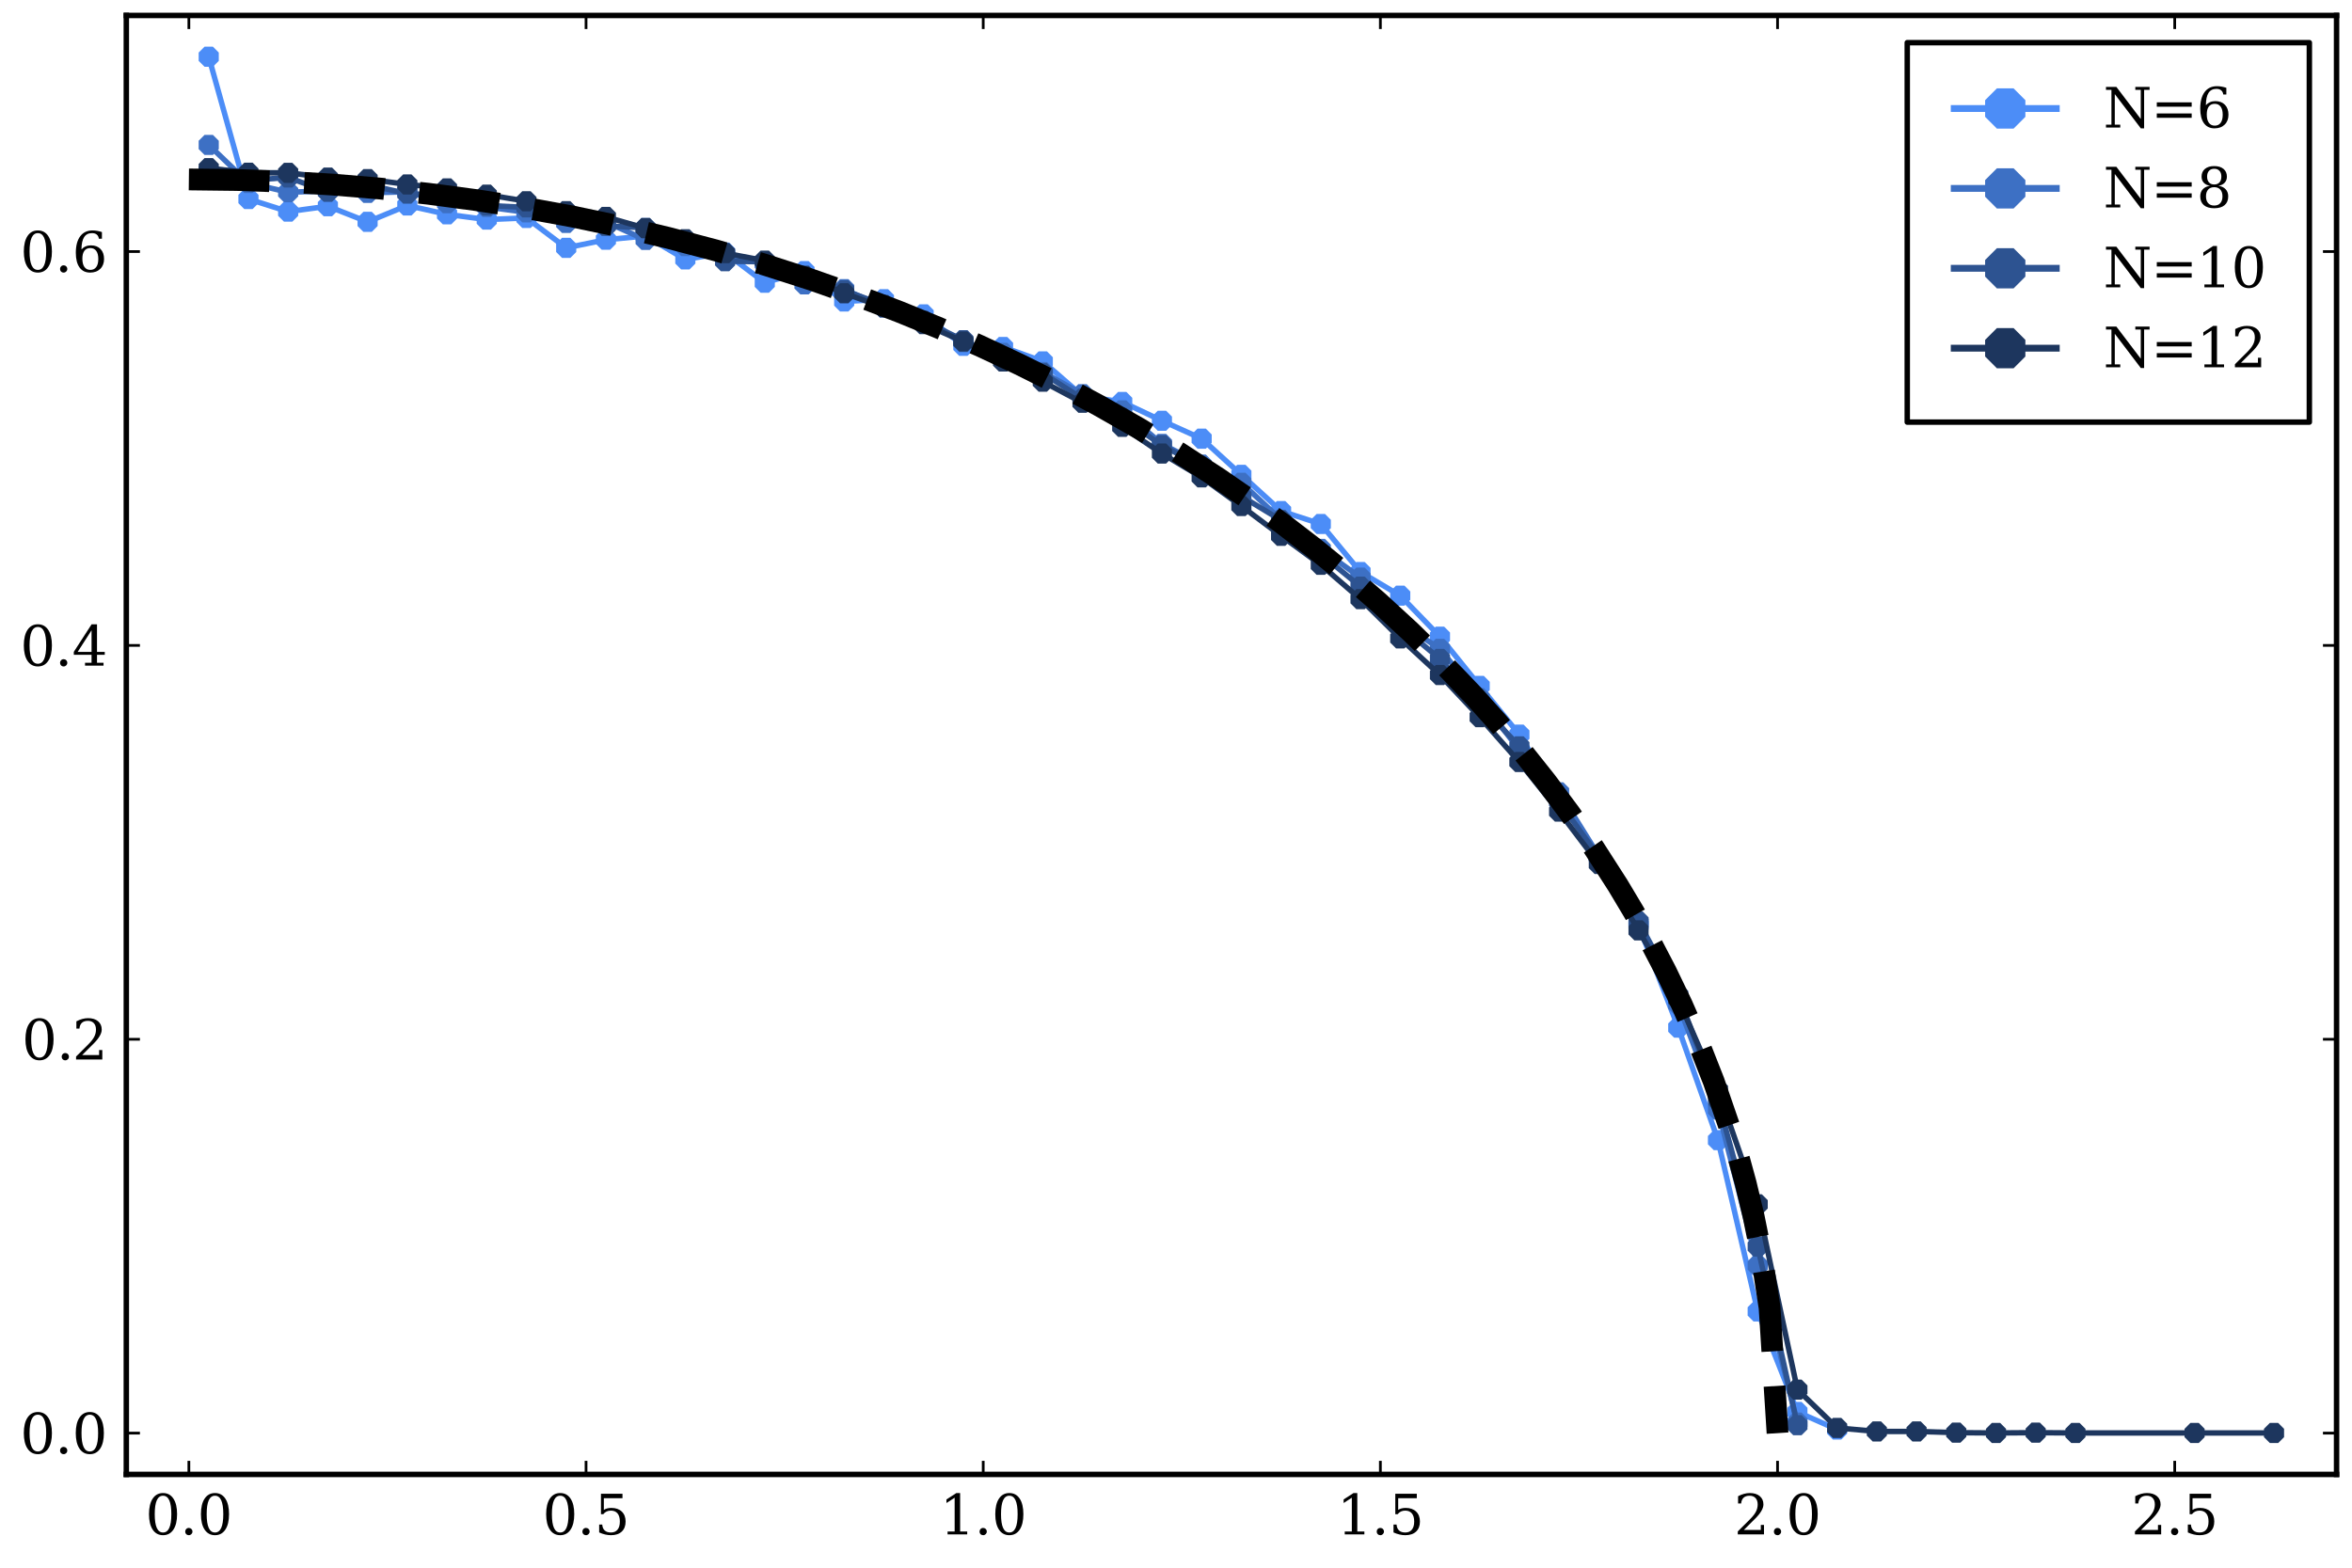 <?xml version="1.0" encoding="utf-8" standalone="no"?>
<!DOCTYPE svg PUBLIC "-//W3C//DTD SVG 1.1//EN"
  "http://www.w3.org/Graphics/SVG/1.1/DTD/svg11.dtd">
<svg xmlns:xlink="http://www.w3.org/1999/xlink" width="432pt" height="288pt" viewBox="0 0 432 288" xmlns="http://www.w3.org/2000/svg" version="1.1">
 <defs>
  <style type="text/css">*{stroke-linejoin: round; stroke-linecap: butt}</style>
 </defs>
 <g id="figure_1">
  <g id="patch_1">
   <path d="M 0 288 
L 432 288 
L 432 0 
L 0 0 
z
" style="fill: #ffffff"/>
  </g>
  <g id="axes_1">
   <g id="patch_2">
    <path d="M 23.201 270.865 
L 429.165 270.865 
L 429.165 2.835 
L 23.201 2.835 
z
" style="fill: #ffffff"/>
   </g>
   <g id="line2d_1">
    <path d="M 38.338 10.42 
L 45.633 36.559 
L 52.928 38.878 
L 60.223 37.884 
L 67.518 40.755 
L 74.813 37.746 
L 82.108 39.375 
L 89.403 40.341 
L 96.698 40.037 
L 103.993 45.53 
L 111.288 44.039 
L 118.583 43.349 
L 125.878 47.655 
L 133.173 46.413 
L 140.468 51.933 
L 147.762 49.808 
L 155.057 55.384 
L 162.352 54.97 
L 169.647 57.757 
L 176.942 63.526 
L 184.237 63.747 
L 191.532 66.397 
L 198.827 72.745 
L 206.122 73.849 
L 213.417 77.299 
L 220.712 80.584 
L 228.007 87.236 
L 235.302 93.888 
L 242.597 96.262 
L 249.892 105.094 
L 257.187 109.428 
L 264.482 116.963 
L 271.777 126.016 
L 279.072 134.959 
L 286.367 146.773 
L 293.662 157.372 
L 300.957 169.986 
L 308.251 188.783 
L 315.546 209.456 
L 322.841 240.922 
L 330.136 259.388 
L 337.431 262.617 
" clip-path="url(#p9683ec42ca)" style="fill: none; stroke: #4c8df7"/>
   </g>
   <g id="PathCollection_1">
    <defs>
     <path id="mdb334698e9" d="M -0.765 -1.848 
L -1.848 -0.765 
L -1.848 0.765 
L -0.765 1.848 
L 0.765 1.848 
L 1.848 0.765 
L 1.848 -0.765 
L 0.765 -1.848 
z
"/>
    </defs>
    <g clip-path="url(#p9683ec42ca)">
     <use xlink:href="#mdb334698e9" x="38.338" y="10.42" style="fill: #4c8df7"/>
     <use xlink:href="#mdb334698e9" x="45.633" y="36.559" style="fill: #4c8df7"/>
     <use xlink:href="#mdb334698e9" x="52.928" y="38.878" style="fill: #4c8df7"/>
     <use xlink:href="#mdb334698e9" x="60.223" y="37.884" style="fill: #4c8df7"/>
     <use xlink:href="#mdb334698e9" x="67.518" y="40.755" style="fill: #4c8df7"/>
     <use xlink:href="#mdb334698e9" x="74.813" y="37.746" style="fill: #4c8df7"/>
     <use xlink:href="#mdb334698e9" x="82.108" y="39.375" style="fill: #4c8df7"/>
     <use xlink:href="#mdb334698e9" x="89.403" y="40.341" style="fill: #4c8df7"/>
     <use xlink:href="#mdb334698e9" x="96.698" y="40.037" style="fill: #4c8df7"/>
     <use xlink:href="#mdb334698e9" x="103.993" y="45.53" style="fill: #4c8df7"/>
     <use xlink:href="#mdb334698e9" x="111.288" y="44.039" style="fill: #4c8df7"/>
     <use xlink:href="#mdb334698e9" x="118.583" y="43.349" style="fill: #4c8df7"/>
     <use xlink:href="#mdb334698e9" x="125.878" y="47.655" style="fill: #4c8df7"/>
     <use xlink:href="#mdb334698e9" x="133.173" y="46.413" style="fill: #4c8df7"/>
     <use xlink:href="#mdb334698e9" x="140.468" y="51.933" style="fill: #4c8df7"/>
     <use xlink:href="#mdb334698e9" x="147.762" y="49.808" style="fill: #4c8df7"/>
     <use xlink:href="#mdb334698e9" x="155.057" y="55.384" style="fill: #4c8df7"/>
     <use xlink:href="#mdb334698e9" x="162.352" y="54.97" style="fill: #4c8df7"/>
     <use xlink:href="#mdb334698e9" x="169.647" y="57.757" style="fill: #4c8df7"/>
     <use xlink:href="#mdb334698e9" x="176.942" y="63.526" style="fill: #4c8df7"/>
     <use xlink:href="#mdb334698e9" x="184.237" y="63.747" style="fill: #4c8df7"/>
     <use xlink:href="#mdb334698e9" x="191.532" y="66.397" style="fill: #4c8df7"/>
     <use xlink:href="#mdb334698e9" x="198.827" y="72.745" style="fill: #4c8df7"/>
     <use xlink:href="#mdb334698e9" x="206.122" y="73.849" style="fill: #4c8df7"/>
     <use xlink:href="#mdb334698e9" x="213.417" y="77.299" style="fill: #4c8df7"/>
     <use xlink:href="#mdb334698e9" x="220.712" y="80.584" style="fill: #4c8df7"/>
     <use xlink:href="#mdb334698e9" x="228.007" y="87.236" style="fill: #4c8df7"/>
     <use xlink:href="#mdb334698e9" x="235.302" y="93.888" style="fill: #4c8df7"/>
     <use xlink:href="#mdb334698e9" x="242.597" y="96.262" style="fill: #4c8df7"/>
     <use xlink:href="#mdb334698e9" x="249.892" y="105.094" style="fill: #4c8df7"/>
     <use xlink:href="#mdb334698e9" x="257.187" y="109.428" style="fill: #4c8df7"/>
     <use xlink:href="#mdb334698e9" x="264.482" y="116.963" style="fill: #4c8df7"/>
     <use xlink:href="#mdb334698e9" x="271.777" y="126.016" style="fill: #4c8df7"/>
     <use xlink:href="#mdb334698e9" x="279.072" y="134.959" style="fill: #4c8df7"/>
     <use xlink:href="#mdb334698e9" x="286.367" y="146.773" style="fill: #4c8df7"/>
     <use xlink:href="#mdb334698e9" x="293.662" y="157.372" style="fill: #4c8df7"/>
     <use xlink:href="#mdb334698e9" x="300.957" y="169.986" style="fill: #4c8df7"/>
     <use xlink:href="#mdb334698e9" x="308.251" y="188.783" style="fill: #4c8df7"/>
     <use xlink:href="#mdb334698e9" x="315.546" y="209.456" style="fill: #4c8df7"/>
     <use xlink:href="#mdb334698e9" x="322.841" y="240.922" style="fill: #4c8df7"/>
     <use xlink:href="#mdb334698e9" x="330.136" y="259.388" style="fill: #4c8df7"/>
     <use xlink:href="#mdb334698e9" x="337.431" y="262.617" style="fill: #4c8df7"/>
    </g>
   </g>
   <g id="matplotlib.axis_1">
    <g id="xtick_1">
     <g id="line2d_2">
      <defs>
       <path id="m136c68098b" d="M 0 0 
L 0 -2.5 
" style="stroke: #000000; stroke-width: 0.5"/>
      </defs>
      <g>
       <use xlink:href="#m136c68098b" x="34.691" y="270.865" style="stroke: #000000; stroke-width: 0.5"/>
      </g>
     </g>
     <g id="line2d_3">
      <defs>
       <path id="m425d1abe44" d="M 0 0 
L 0 2.5 
" style="stroke: #000000; stroke-width: 0.5"/>
      </defs>
      <g>
       <use xlink:href="#m425d1abe44" x="34.691" y="2.835" style="stroke: #000000; stroke-width: 0.5"/>
      </g>
     </g>
     <g id="text_1">
      <!-- $0.0$ -->
      <g transform="translate(26.691 281.964) scale(0.1 -0.1)">
       <defs>
        <path id="DejaVuSerif-30" d="M 2034 219 
Q 2513 219 2750 744 
Q 2988 1269 2988 2328 
Q 2988 3391 2750 3916 
Q 2513 4441 2034 4441 
Q 1556 4441 1318 3916 
Q 1081 3391 1081 2328 
Q 1081 1269 1318 744 
Q 1556 219 2034 219 
z
M 2034 -91 
Q 1275 -91 848 546 
Q 422 1184 422 2328 
Q 422 3475 848 4112 
Q 1275 4750 2034 4750 
Q 2797 4750 3222 4112 
Q 3647 3475 3647 2328 
Q 3647 1184 3222 546 
Q 2797 -91 2034 -91 
z
" transform="scale(0.016)"/>
        <path id="DejaVuSerif-2e" d="M 603 325 
Q 603 500 722 622 
Q 841 744 1019 744 
Q 1191 744 1312 622 
Q 1434 500 1434 325 
Q 1434 153 1312 31 
Q 1191 -91 1019 -91 
Q 841 -91 722 29 
Q 603 150 603 325 
z
" transform="scale(0.016)"/>
       </defs>
       <use xlink:href="#DejaVuSerif-30" transform="translate(0 0.781)"/>
       <use xlink:href="#DejaVuSerif-2e" transform="translate(63.623 0.781)"/>
       <use xlink:href="#DejaVuSerif-30" transform="translate(95.41 0.781)"/>
      </g>
     </g>
    </g>
    <g id="xtick_2">
     <g id="line2d_4">
      <g>
       <use xlink:href="#m136c68098b" x="107.64" y="270.865" style="stroke: #000000; stroke-width: 0.5"/>
      </g>
     </g>
     <g id="line2d_5">
      <g>
       <use xlink:href="#m425d1abe44" x="107.64" y="2.835" style="stroke: #000000; stroke-width: 0.5"/>
      </g>
     </g>
     <g id="text_2">
      <!-- $0.5$ -->
      <g transform="translate(99.64 281.964) scale(0.1 -0.1)">
       <defs>
        <path id="DejaVuSerif-35" d="M 3219 4666 
L 3219 4153 
L 1081 4153 
L 1081 2816 
Q 1244 2928 1461 2984 
Q 1678 3041 1947 3041 
Q 2703 3041 3140 2622 
Q 3578 2203 3578 1478 
Q 3578 738 3136 323 
Q 2694 -91 1894 -91 
Q 1572 -91 1234 -12 
Q 897 66 544 225 
L 544 1131 
L 897 1131 
Q 925 688 1179 453 
Q 1434 219 1894 219 
Q 2388 219 2653 544 
Q 2919 869 2919 1478 
Q 2919 2084 2655 2407 
Q 2391 2731 1894 2731 
Q 1613 2731 1398 2631 
Q 1184 2531 1019 2322 
L 750 2322 
L 750 4666 
L 3219 4666 
z
" transform="scale(0.016)"/>
       </defs>
       <use xlink:href="#DejaVuSerif-30" transform="translate(0 0.781)"/>
       <use xlink:href="#DejaVuSerif-2e" transform="translate(63.623 0.781)"/>
       <use xlink:href="#DejaVuSerif-35" transform="translate(95.41 0.781)"/>
      </g>
     </g>
    </g>
    <g id="xtick_3">
     <g id="line2d_6">
      <g>
       <use xlink:href="#m136c68098b" x="180.59" y="270.865" style="stroke: #000000; stroke-width: 0.5"/>
      </g>
     </g>
     <g id="line2d_7">
      <g>
       <use xlink:href="#m425d1abe44" x="180.59" y="2.835" style="stroke: #000000; stroke-width: 0.5"/>
      </g>
     </g>
     <g id="text_3">
      <!-- $1.0$ -->
      <g transform="translate(172.59 281.964) scale(0.1 -0.1)">
       <defs>
        <path id="DejaVuSerif-31" d="M 909 0 
L 909 331 
L 1722 331 
L 1722 4213 
L 781 3603 
L 781 4013 
L 1919 4750 
L 2350 4750 
L 2350 331 
L 3163 331 
L 3163 0 
L 909 0 
z
" transform="scale(0.016)"/>
       </defs>
       <use xlink:href="#DejaVuSerif-31" transform="translate(0 0.781)"/>
       <use xlink:href="#DejaVuSerif-2e" transform="translate(63.623 0.781)"/>
       <use xlink:href="#DejaVuSerif-30" transform="translate(95.41 0.781)"/>
      </g>
     </g>
    </g>
    <g id="xtick_4">
     <g id="line2d_8">
      <g>
       <use xlink:href="#m136c68098b" x="253.539" y="270.865" style="stroke: #000000; stroke-width: 0.5"/>
      </g>
     </g>
     <g id="line2d_9">
      <g>
       <use xlink:href="#m425d1abe44" x="253.539" y="2.835" style="stroke: #000000; stroke-width: 0.5"/>
      </g>
     </g>
     <g id="text_4">
      <!-- $1.5$ -->
      <g transform="translate(245.539 281.964) scale(0.1 -0.1)">
       <use xlink:href="#DejaVuSerif-31" transform="translate(0 0.781)"/>
       <use xlink:href="#DejaVuSerif-2e" transform="translate(63.623 0.781)"/>
       <use xlink:href="#DejaVuSerif-35" transform="translate(95.41 0.781)"/>
      </g>
     </g>
    </g>
    <g id="xtick_5">
     <g id="line2d_10">
      <g>
       <use xlink:href="#m136c68098b" x="326.489" y="270.865" style="stroke: #000000; stroke-width: 0.5"/>
      </g>
     </g>
     <g id="line2d_11">
      <g>
       <use xlink:href="#m425d1abe44" x="326.489" y="2.835" style="stroke: #000000; stroke-width: 0.5"/>
      </g>
     </g>
     <g id="text_5">
      <!-- $2.0$ -->
      <g transform="translate(318.489 281.964) scale(0.1 -0.1)">
       <defs>
        <path id="DejaVuSerif-32" d="M 819 3553 
L 469 3553 
L 469 4384 
Q 803 4563 1142 4656 
Q 1481 4750 1806 4750 
Q 2534 4750 2956 4397 
Q 3378 4044 3378 3438 
Q 3378 2753 2422 1800 
Q 2347 1728 2309 1691 
L 1131 513 
L 3078 513 
L 3078 1088 
L 3444 1088 
L 3444 0 
L 434 0 
L 434 341 
L 1850 1753 
Q 2319 2222 2519 2614 
Q 2719 3006 2719 3438 
Q 2719 3909 2473 4175 
Q 2228 4441 1797 4441 
Q 1350 4441 1106 4219 
Q 863 3997 819 3553 
z
" transform="scale(0.016)"/>
       </defs>
       <use xlink:href="#DejaVuSerif-32" transform="translate(0 0.781)"/>
       <use xlink:href="#DejaVuSerif-2e" transform="translate(63.623 0.781)"/>
       <use xlink:href="#DejaVuSerif-30" transform="translate(95.41 0.781)"/>
      </g>
     </g>
    </g>
    <g id="xtick_6">
     <g id="line2d_12">
      <g>
       <use xlink:href="#m136c68098b" x="399.438" y="270.865" style="stroke: #000000; stroke-width: 0.5"/>
      </g>
     </g>
     <g id="line2d_13">
      <g>
       <use xlink:href="#m425d1abe44" x="399.438" y="2.835" style="stroke: #000000; stroke-width: 0.5"/>
      </g>
     </g>
     <g id="text_6">
      <!-- $2.5$ -->
      <g transform="translate(391.438 281.964) scale(0.1 -0.1)">
       <use xlink:href="#DejaVuSerif-32" transform="translate(0 0.781)"/>
       <use xlink:href="#DejaVuSerif-2e" transform="translate(63.623 0.781)"/>
       <use xlink:href="#DejaVuSerif-35" transform="translate(95.41 0.781)"/>
      </g>
     </g>
    </g>
   </g>
   <g id="matplotlib.axis_2">
    <g id="ytick_1">
     <g id="line2d_14">
      <defs>
       <path id="m50a50948aa" d="M 0 0 
L 2.5 0 
" style="stroke: #000000; stroke-width: 0.5"/>
      </defs>
      <g>
       <use xlink:href="#m50a50948aa" x="23.201" y="263.28" style="stroke: #000000; stroke-width: 0.5"/>
      </g>
     </g>
     <g id="line2d_15">
      <defs>
       <path id="m0a1cbfd0d2" d="M 0 0 
L -2.5 0 
" style="stroke: #000000; stroke-width: 0.5"/>
      </defs>
      <g>
       <use xlink:href="#m0a1cbfd0d2" x="429.165" y="263.28" style="stroke: #000000; stroke-width: 0.5"/>
      </g>
     </g>
     <g id="text_7">
      <!-- $0.0$ -->
      <g transform="translate(3.701 267.079) scale(0.1 -0.1)">
       <use xlink:href="#DejaVuSerif-30" transform="translate(0 0.781)"/>
       <use xlink:href="#DejaVuSerif-2e" transform="translate(63.623 0.781)"/>
       <use xlink:href="#DejaVuSerif-30" transform="translate(95.41 0.781)"/>
      </g>
     </g>
    </g>
    <g id="ytick_2">
     <g id="line2d_16">
      <g>
       <use xlink:href="#m50a50948aa" x="23.201" y="190.923" style="stroke: #000000; stroke-width: 0.5"/>
      </g>
     </g>
     <g id="line2d_17">
      <g>
       <use xlink:href="#m0a1cbfd0d2" x="429.165" y="190.923" style="stroke: #000000; stroke-width: 0.5"/>
      </g>
     </g>
     <g id="text_8">
      <!-- $0.2$ -->
      <g transform="translate(4.001 194.723) scale(0.1 -0.1)">
       <use xlink:href="#DejaVuSerif-30" transform="translate(0 0.781)"/>
       <use xlink:href="#DejaVuSerif-2e" transform="translate(63.623 0.781)"/>
       <use xlink:href="#DejaVuSerif-32" transform="translate(92.785 0.781)"/>
      </g>
     </g>
    </g>
    <g id="ytick_3">
     <g id="line2d_18">
      <g>
       <use xlink:href="#m50a50948aa" x="23.201" y="118.567" style="stroke: #000000; stroke-width: 0.5"/>
      </g>
     </g>
     <g id="line2d_19">
      <g>
       <use xlink:href="#m0a1cbfd0d2" x="429.165" y="118.567" style="stroke: #000000; stroke-width: 0.5"/>
      </g>
     </g>
     <g id="text_9">
      <!-- $0.4$ -->
      <g transform="translate(3.701 122.366) scale(0.1 -0.1)">
       <defs>
        <path id="DejaVuSerif-34" d="M 2234 1581 
L 2234 4063 
L 641 1581 
L 2234 1581 
z
M 3609 0 
L 1484 0 
L 1484 331 
L 2234 331 
L 2234 1247 
L 197 1247 
L 197 1588 
L 2241 4750 
L 2859 4750 
L 2859 1581 
L 3750 1581 
L 3750 1247 
L 2859 1247 
L 2859 331 
L 3609 331 
L 3609 0 
z
" transform="scale(0.016)"/>
       </defs>
       <use xlink:href="#DejaVuSerif-30" transform="translate(0 0.781)"/>
       <use xlink:href="#DejaVuSerif-2e" transform="translate(63.623 0.781)"/>
       <use xlink:href="#DejaVuSerif-34" transform="translate(95.41 0.781)"/>
      </g>
     </g>
    </g>
    <g id="ytick_4">
     <g id="line2d_20">
      <g>
       <use xlink:href="#m50a50948aa" x="23.201" y="46.211" style="stroke: #000000; stroke-width: 0.5"/>
      </g>
     </g>
     <g id="line2d_21">
      <g>
       <use xlink:href="#m0a1cbfd0d2" x="429.165" y="46.211" style="stroke: #000000; stroke-width: 0.5"/>
      </g>
     </g>
     <g id="text_10">
      <!-- $0.6$ -->
      <g transform="translate(3.701 50.01) scale(0.1 -0.1)">
       <defs>
        <path id="DejaVuSerif-36" d="M 2094 219 
Q 2534 219 2771 542 
Q 3009 866 3009 1472 
Q 3009 2078 2771 2401 
Q 2534 2725 2094 2725 
Q 1647 2725 1412 2412 
Q 1178 2100 1178 1509 
Q 1178 888 1415 553 
Q 1653 219 2094 219 
z
M 1075 2569 
Q 1288 2803 1556 2918 
Q 1825 3034 2163 3034 
Q 2859 3034 3264 2615 
Q 3669 2197 3669 1472 
Q 3669 763 3233 336 
Q 2797 -91 2069 -91 
Q 1278 -91 853 498 
Q 428 1088 428 2181 
Q 428 3406 931 4078 
Q 1434 4750 2350 4750 
Q 2597 4750 2869 4703 
Q 3141 4656 3425 4563 
L 3425 3794 
L 3072 3794 
Q 3034 4109 2831 4275 
Q 2628 4441 2284 4441 
Q 1678 4441 1381 3981 
Q 1084 3522 1075 2569 
z
" transform="scale(0.016)"/>
       </defs>
       <use xlink:href="#DejaVuSerif-30" transform="translate(0 0.781)"/>
       <use xlink:href="#DejaVuSerif-2e" transform="translate(63.623 0.781)"/>
       <use xlink:href="#DejaVuSerif-36" transform="translate(95.41 0.781)"/>
      </g>
     </g>
    </g>
   </g>
   <g id="line2d_22">
    <path d="M 38.338 26.623 
L 45.633 33.606 
L 52.928 35.317 
L 60.223 35.069 
L 67.518 35.428 
L 74.813 35.234 
L 82.108 37.332 
L 89.403 38.022 
L 96.698 39.016 
L 103.993 40.948 
L 111.288 40.782 
L 118.583 44.067 
L 125.878 45.199 
L 133.173 46.827 
L 140.468 48.428 
L 147.762 52.237 
L 155.057 53.12 
L 162.352 56.488 
L 169.647 59.027 
L 176.942 62.864 
L 184.237 64.823 
L 191.532 68.356 
L 198.827 72.414 
L 206.122 75.395 
L 213.417 81.55 
L 220.712 85.359 
L 228.007 88.699 
L 235.302 95.489 
L 242.597 100.844 
L 249.892 106.116 
L 257.187 114.368 
L 264.482 119.199 
L 271.777 128.252 
L 279.072 137.83 
L 286.367 145.558 
L 293.662 157.234 
L 300.957 169.572 
L 308.251 184.504 
L 315.546 203.826 
L 322.841 232.476 
L 330.136 261.347 
" clip-path="url(#p9683ec42ca)" style="fill: none; stroke: #3d70c4"/>
   </g>
   <g id="PathCollection_2">
    <defs>
     <path id="m669262ddac" d="M -0.765 -1.848 
L -1.848 -0.765 
L -1.848 0.765 
L -0.765 1.848 
L 0.765 1.848 
L 1.848 0.765 
L 1.848 -0.765 
L 0.765 -1.848 
z
"/>
    </defs>
    <g clip-path="url(#p9683ec42ca)">
     <use xlink:href="#m669262ddac" x="38.338" y="26.623" style="fill: #3d70c4"/>
     <use xlink:href="#m669262ddac" x="45.633" y="33.606" style="fill: #3d70c4"/>
     <use xlink:href="#m669262ddac" x="52.928" y="35.317" style="fill: #3d70c4"/>
     <use xlink:href="#m669262ddac" x="60.223" y="35.069" style="fill: #3d70c4"/>
     <use xlink:href="#m669262ddac" x="67.518" y="35.428" style="fill: #3d70c4"/>
     <use xlink:href="#m669262ddac" x="74.813" y="35.234" style="fill: #3d70c4"/>
     <use xlink:href="#m669262ddac" x="82.108" y="37.332" style="fill: #3d70c4"/>
     <use xlink:href="#m669262ddac" x="89.403" y="38.022" style="fill: #3d70c4"/>
     <use xlink:href="#m669262ddac" x="96.698" y="39.016" style="fill: #3d70c4"/>
     <use xlink:href="#m669262ddac" x="103.993" y="40.948" style="fill: #3d70c4"/>
     <use xlink:href="#m669262ddac" x="111.288" y="40.782" style="fill: #3d70c4"/>
     <use xlink:href="#m669262ddac" x="118.583" y="44.067" style="fill: #3d70c4"/>
     <use xlink:href="#m669262ddac" x="125.878" y="45.199" style="fill: #3d70c4"/>
     <use xlink:href="#m669262ddac" x="133.173" y="46.827" style="fill: #3d70c4"/>
     <use xlink:href="#m669262ddac" x="140.468" y="48.428" style="fill: #3d70c4"/>
     <use xlink:href="#m669262ddac" x="147.762" y="52.237" style="fill: #3d70c4"/>
     <use xlink:href="#m669262ddac" x="155.057" y="53.12" style="fill: #3d70c4"/>
     <use xlink:href="#m669262ddac" x="162.352" y="56.488" style="fill: #3d70c4"/>
     <use xlink:href="#m669262ddac" x="169.647" y="59.027" style="fill: #3d70c4"/>
     <use xlink:href="#m669262ddac" x="176.942" y="62.864" style="fill: #3d70c4"/>
     <use xlink:href="#m669262ddac" x="184.237" y="64.823" style="fill: #3d70c4"/>
     <use xlink:href="#m669262ddac" x="191.532" y="68.356" style="fill: #3d70c4"/>
     <use xlink:href="#m669262ddac" x="198.827" y="72.414" style="fill: #3d70c4"/>
     <use xlink:href="#m669262ddac" x="206.122" y="75.395" style="fill: #3d70c4"/>
     <use xlink:href="#m669262ddac" x="213.417" y="81.55" style="fill: #3d70c4"/>
     <use xlink:href="#m669262ddac" x="220.712" y="85.359" style="fill: #3d70c4"/>
     <use xlink:href="#m669262ddac" x="228.007" y="88.699" style="fill: #3d70c4"/>
     <use xlink:href="#m669262ddac" x="235.302" y="95.489" style="fill: #3d70c4"/>
     <use xlink:href="#m669262ddac" x="242.597" y="100.844" style="fill: #3d70c4"/>
     <use xlink:href="#m669262ddac" x="249.892" y="106.116" style="fill: #3d70c4"/>
     <use xlink:href="#m669262ddac" x="257.187" y="114.368" style="fill: #3d70c4"/>
     <use xlink:href="#m669262ddac" x="264.482" y="119.199" style="fill: #3d70c4"/>
     <use xlink:href="#m669262ddac" x="271.777" y="128.252" style="fill: #3d70c4"/>
     <use xlink:href="#m669262ddac" x="279.072" y="137.83" style="fill: #3d70c4"/>
     <use xlink:href="#m669262ddac" x="286.367" y="145.558" style="fill: #3d70c4"/>
     <use xlink:href="#m669262ddac" x="293.662" y="157.234" style="fill: #3d70c4"/>
     <use xlink:href="#m669262ddac" x="300.957" y="169.572" style="fill: #3d70c4"/>
     <use xlink:href="#m669262ddac" x="308.251" y="184.504" style="fill: #3d70c4"/>
     <use xlink:href="#m669262ddac" x="315.546" y="203.826" style="fill: #3d70c4"/>
     <use xlink:href="#m669262ddac" x="322.841" y="232.476" style="fill: #3d70c4"/>
     <use xlink:href="#m669262ddac" x="330.136" y="261.347" style="fill: #3d70c4"/>
    </g>
   </g>
   <g id="patch_3">
    <path d="M 23.201 270.865 
L 23.201 2.835 
" style="fill: none; stroke: #000000; stroke-linejoin: miter; stroke-linecap: square"/>
   </g>
   <g id="patch_4">
    <path d="M 429.165 270.865 
L 429.165 2.835 
" style="fill: none; stroke: #000000; stroke-linejoin: miter; stroke-linecap: square"/>
   </g>
   <g id="patch_5">
    <path d="M 23.201 270.865 
L 429.165 270.865 
" style="fill: none; stroke: #000000; stroke-linejoin: miter; stroke-linecap: square"/>
   </g>
   <g id="patch_6">
    <path d="M 23.201 2.835 
L 429.165 2.835 
" style="fill: none; stroke: #000000; stroke-linejoin: miter; stroke-linecap: square"/>
   </g>
   <g id="line2d_23">
    <path d="M 38.338 31.425 
L 45.633 33.109 
L 52.928 32.612 
L 60.223 35.234 
L 67.518 33.965 
L 74.813 35.566 
L 82.108 35.924 
L 89.403 37.746 
L 96.698 38.105 
L 103.993 39.126 
L 111.288 41.5 
L 118.583 41.859 
L 125.878 44.453 
L 133.173 47.986 
L 140.468 48.097 
L 147.762 50.636 
L 155.057 53.369 
L 162.352 56.018 
L 169.647 58.944 
L 176.942 62.505 
L 184.237 65.955 
L 191.532 68.577 
L 198.827 73.242 
L 206.122 76.775 
L 213.417 81.798 
L 220.712 85.745 
L 228.007 91.155 
L 235.302 95.572 
L 242.597 101.782 
L 249.892 107.772 
L 257.187 114.976 
L 264.482 121.048 
L 271.777 129.384 
L 279.072 137.112 
L 286.367 147.297 
L 293.662 157.399 
L 300.957 169.296 
L 308.251 182.821 
L 315.546 202.142 
L 322.841 228.998 
L 330.136 261.817 
" clip-path="url(#p9683ec42ca)" style="fill: none; stroke: #2d5391"/>
   </g>
   <g id="PathCollection_3">
    <defs>
     <path id="m07d9ed5255" d="M -0.765 -1.848 
L -1.848 -0.765 
L -1.848 0.765 
L -0.765 1.848 
L 0.765 1.848 
L 1.848 0.765 
L 1.848 -0.765 
L 0.765 -1.848 
z
"/>
    </defs>
    <g clip-path="url(#p9683ec42ca)">
     <use xlink:href="#m07d9ed5255" x="38.338" y="31.425" style="fill: #2d5391"/>
     <use xlink:href="#m07d9ed5255" x="45.633" y="33.109" style="fill: #2d5391"/>
     <use xlink:href="#m07d9ed5255" x="52.928" y="32.612" style="fill: #2d5391"/>
     <use xlink:href="#m07d9ed5255" x="60.223" y="35.234" style="fill: #2d5391"/>
     <use xlink:href="#m07d9ed5255" x="67.518" y="33.965" style="fill: #2d5391"/>
     <use xlink:href="#m07d9ed5255" x="74.813" y="35.566" style="fill: #2d5391"/>
     <use xlink:href="#m07d9ed5255" x="82.108" y="35.924" style="fill: #2d5391"/>
     <use xlink:href="#m07d9ed5255" x="89.403" y="37.746" style="fill: #2d5391"/>
     <use xlink:href="#m07d9ed5255" x="96.698" y="38.105" style="fill: #2d5391"/>
     <use xlink:href="#m07d9ed5255" x="103.993" y="39.126" style="fill: #2d5391"/>
     <use xlink:href="#m07d9ed5255" x="111.288" y="41.5" style="fill: #2d5391"/>
     <use xlink:href="#m07d9ed5255" x="118.583" y="41.859" style="fill: #2d5391"/>
     <use xlink:href="#m07d9ed5255" x="125.878" y="44.453" style="fill: #2d5391"/>
     <use xlink:href="#m07d9ed5255" x="133.173" y="47.986" style="fill: #2d5391"/>
     <use xlink:href="#m07d9ed5255" x="140.468" y="48.097" style="fill: #2d5391"/>
     <use xlink:href="#m07d9ed5255" x="147.762" y="50.636" style="fill: #2d5391"/>
     <use xlink:href="#m07d9ed5255" x="155.057" y="53.369" style="fill: #2d5391"/>
     <use xlink:href="#m07d9ed5255" x="162.352" y="56.018" style="fill: #2d5391"/>
     <use xlink:href="#m07d9ed5255" x="169.647" y="58.944" style="fill: #2d5391"/>
     <use xlink:href="#m07d9ed5255" x="176.942" y="62.505" style="fill: #2d5391"/>
     <use xlink:href="#m07d9ed5255" x="184.237" y="65.955" style="fill: #2d5391"/>
     <use xlink:href="#m07d9ed5255" x="191.532" y="68.577" style="fill: #2d5391"/>
     <use xlink:href="#m07d9ed5255" x="198.827" y="73.242" style="fill: #2d5391"/>
     <use xlink:href="#m07d9ed5255" x="206.122" y="76.775" style="fill: #2d5391"/>
     <use xlink:href="#m07d9ed5255" x="213.417" y="81.798" style="fill: #2d5391"/>
     <use xlink:href="#m07d9ed5255" x="220.712" y="85.745" style="fill: #2d5391"/>
     <use xlink:href="#m07d9ed5255" x="228.007" y="91.155" style="fill: #2d5391"/>
     <use xlink:href="#m07d9ed5255" x="235.302" y="95.572" style="fill: #2d5391"/>
     <use xlink:href="#m07d9ed5255" x="242.597" y="101.782" style="fill: #2d5391"/>
     <use xlink:href="#m07d9ed5255" x="249.892" y="107.772" style="fill: #2d5391"/>
     <use xlink:href="#m07d9ed5255" x="257.187" y="114.976" style="fill: #2d5391"/>
     <use xlink:href="#m07d9ed5255" x="264.482" y="121.048" style="fill: #2d5391"/>
     <use xlink:href="#m07d9ed5255" x="271.777" y="129.384" style="fill: #2d5391"/>
     <use xlink:href="#m07d9ed5255" x="279.072" y="137.112" style="fill: #2d5391"/>
     <use xlink:href="#m07d9ed5255" x="286.367" y="147.297" style="fill: #2d5391"/>
     <use xlink:href="#m07d9ed5255" x="293.662" y="157.399" style="fill: #2d5391"/>
     <use xlink:href="#m07d9ed5255" x="300.957" y="169.296" style="fill: #2d5391"/>
     <use xlink:href="#m07d9ed5255" x="308.251" y="182.821" style="fill: #2d5391"/>
     <use xlink:href="#m07d9ed5255" x="315.546" y="202.142" style="fill: #2d5391"/>
     <use xlink:href="#m07d9ed5255" x="322.841" y="228.998" style="fill: #2d5391"/>
     <use xlink:href="#m07d9ed5255" x="330.136" y="261.817" style="fill: #2d5391"/>
    </g>
   </g>
   <g id="line2d_24">
    <path d="M 38.338 30.886 
L 45.633 31.727 
L 52.928 31.755 
L 60.223 32.624 
L 67.518 32.904 
L 74.813 33.886 
L 82.108 34.615 
L 89.403 35.764 
L 96.698 36.97 
L 103.993 38.793 
L 111.288 39.858 
L 118.583 41.933 
L 125.878 43.952 
L 133.173 46.504 
L 140.468 47.878 
L 147.762 50.738 
L 155.057 53.878 
L 162.352 56.458 
L 169.647 59.542 
L 176.942 62.739 
L 184.237 66.412 
L 191.532 70.113 
L 198.827 73.983 
L 206.122 78.413 
L 213.417 83.32 
L 220.712 87.694 
L 228.007 92.966 
L 235.302 98.433 
L 242.597 103.761 
L 249.892 110.07 
L 257.187 117.276 
L 264.482 124.006 
L 271.777 131.745 
L 279.072 139.988 
L 286.367 149.101 
L 293.662 158.719 
L 300.957 170.916 
L 308.251 183.59 
L 315.546 200.246 
L 322.841 221.248 
L 330.136 255.288 
L 337.431 262.326 
L 344.726 262.971 
L 352.021 262.971 
L 359.316 263.195 
L 366.611 263.252 
L 373.906 263.195 
L 381.201 263.252 
L 403.086 263.252 
L 417.676 263.252 
" clip-path="url(#p9683ec42ca)" style="fill: none; stroke: #1d365e"/>
   </g>
   <g id="PathCollection_4">
    <defs>
     <path id="ma49d41fa58" d="M -0.765 -1.848 
L -1.848 -0.765 
L -1.848 0.765 
L -0.765 1.848 
L 0.765 1.848 
L 1.848 0.765 
L 1.848 -0.765 
L 0.765 -1.848 
z
"/>
    </defs>
    <g clip-path="url(#p9683ec42ca)">
     <use xlink:href="#ma49d41fa58" x="38.338" y="30.886" style="fill: #1d365e"/>
     <use xlink:href="#ma49d41fa58" x="45.633" y="31.727" style="fill: #1d365e"/>
     <use xlink:href="#ma49d41fa58" x="52.928" y="31.755" style="fill: #1d365e"/>
     <use xlink:href="#ma49d41fa58" x="60.223" y="32.624" style="fill: #1d365e"/>
     <use xlink:href="#ma49d41fa58" x="67.518" y="32.904" style="fill: #1d365e"/>
     <use xlink:href="#ma49d41fa58" x="74.813" y="33.886" style="fill: #1d365e"/>
     <use xlink:href="#ma49d41fa58" x="82.108" y="34.615" style="fill: #1d365e"/>
     <use xlink:href="#ma49d41fa58" x="89.403" y="35.764" style="fill: #1d365e"/>
     <use xlink:href="#ma49d41fa58" x="96.698" y="36.97" style="fill: #1d365e"/>
     <use xlink:href="#ma49d41fa58" x="103.993" y="38.793" style="fill: #1d365e"/>
     <use xlink:href="#ma49d41fa58" x="111.288" y="39.858" style="fill: #1d365e"/>
     <use xlink:href="#ma49d41fa58" x="118.583" y="41.933" style="fill: #1d365e"/>
     <use xlink:href="#ma49d41fa58" x="125.878" y="43.952" style="fill: #1d365e"/>
     <use xlink:href="#ma49d41fa58" x="133.173" y="46.504" style="fill: #1d365e"/>
     <use xlink:href="#ma49d41fa58" x="140.468" y="47.878" style="fill: #1d365e"/>
     <use xlink:href="#ma49d41fa58" x="147.762" y="50.738" style="fill: #1d365e"/>
     <use xlink:href="#ma49d41fa58" x="155.057" y="53.878" style="fill: #1d365e"/>
     <use xlink:href="#ma49d41fa58" x="162.352" y="56.458" style="fill: #1d365e"/>
     <use xlink:href="#ma49d41fa58" x="169.647" y="59.542" style="fill: #1d365e"/>
     <use xlink:href="#ma49d41fa58" x="176.942" y="62.739" style="fill: #1d365e"/>
     <use xlink:href="#ma49d41fa58" x="184.237" y="66.412" style="fill: #1d365e"/>
     <use xlink:href="#ma49d41fa58" x="191.532" y="70.113" style="fill: #1d365e"/>
     <use xlink:href="#ma49d41fa58" x="198.827" y="73.983" style="fill: #1d365e"/>
     <use xlink:href="#ma49d41fa58" x="206.122" y="78.413" style="fill: #1d365e"/>
     <use xlink:href="#ma49d41fa58" x="213.417" y="83.32" style="fill: #1d365e"/>
     <use xlink:href="#ma49d41fa58" x="220.712" y="87.694" style="fill: #1d365e"/>
     <use xlink:href="#ma49d41fa58" x="228.007" y="92.966" style="fill: #1d365e"/>
     <use xlink:href="#ma49d41fa58" x="235.302" y="98.433" style="fill: #1d365e"/>
     <use xlink:href="#ma49d41fa58" x="242.597" y="103.761" style="fill: #1d365e"/>
     <use xlink:href="#ma49d41fa58" x="249.892" y="110.07" style="fill: #1d365e"/>
     <use xlink:href="#ma49d41fa58" x="257.187" y="117.276" style="fill: #1d365e"/>
     <use xlink:href="#ma49d41fa58" x="264.482" y="124.006" style="fill: #1d365e"/>
     <use xlink:href="#ma49d41fa58" x="271.777" y="131.745" style="fill: #1d365e"/>
     <use xlink:href="#ma49d41fa58" x="279.072" y="139.988" style="fill: #1d365e"/>
     <use xlink:href="#ma49d41fa58" x="286.367" y="149.101" style="fill: #1d365e"/>
     <use xlink:href="#ma49d41fa58" x="293.662" y="158.719" style="fill: #1d365e"/>
     <use xlink:href="#ma49d41fa58" x="300.957" y="170.916" style="fill: #1d365e"/>
     <use xlink:href="#ma49d41fa58" x="308.251" y="183.59" style="fill: #1d365e"/>
     <use xlink:href="#ma49d41fa58" x="315.546" y="200.246" style="fill: #1d365e"/>
     <use xlink:href="#ma49d41fa58" x="322.841" y="221.248" style="fill: #1d365e"/>
     <use xlink:href="#ma49d41fa58" x="330.136" y="255.288" style="fill: #1d365e"/>
     <use xlink:href="#ma49d41fa58" x="337.431" y="262.326" style="fill: #1d365e"/>
     <use xlink:href="#ma49d41fa58" x="344.726" y="262.971" style="fill: #1d365e"/>
     <use xlink:href="#ma49d41fa58" x="352.021" y="262.971" style="fill: #1d365e"/>
     <use xlink:href="#ma49d41fa58" x="359.316" y="263.195" style="fill: #1d365e"/>
     <use xlink:href="#ma49d41fa58" x="366.611" y="263.252" style="fill: #1d365e"/>
     <use xlink:href="#ma49d41fa58" x="373.906" y="263.195" style="fill: #1d365e"/>
     <use xlink:href="#ma49d41fa58" x="381.201" y="263.252" style="fill: #1d365e"/>
     <use xlink:href="#ma49d41fa58" x="403.086" y="263.252" style="fill: #1d365e"/>
     <use xlink:href="#ma49d41fa58" x="417.676" y="263.252" style="fill: #1d365e"/>
    </g>
   </g>
   <g id="line2d_25">
    <path d="M 34.691 32.963 
L 43.489 33.067 
L 52.287 33.382 
L 61.084 33.907 
L 69.882 34.644 
L 78.68 35.595 
L 87.478 36.763 
L 96.276 38.151 
L 105.074 39.763 
L 113.872 41.604 
L 122.67 43.681 
L 131.468 45.999 
L 140.266 48.566 
L 149.064 51.392 
L 157.862 54.487 
L 165.193 57.28 
L 172.525 60.277 
L 179.857 63.486 
L 187.188 66.918 
L 194.52 70.585 
L 201.851 74.5 
L 209.183 78.68 
L 216.515 83.142 
L 223.846 87.908 
L 229.712 91.957 
L 235.577 96.233 
L 241.442 100.752 
L 247.307 105.537 
L 253.173 110.612 
L 259.038 116.007 
L 264.903 121.758 
L 270.769 127.912 
L 275.168 132.825 
L 279.567 138.027 
L 283.966 143.555 
L 288.364 149.456 
L 292.763 155.793 
L 297.162 162.648 
L 300.095 167.56 
L 303.028 172.797 
L 305.96 178.42 
L 308.893 184.51 
L 311.826 191.187 
L 314.758 198.632 
L 317.691 207.15 
L 319.157 211.975 
L 320.624 217.333 
L 322.09 223.438 
L 323.556 230.708 
L 325.023 240.219 
L 326.489 263.28 
L 326.489 263.28 
" clip-path="url(#p9683ec42ca)" style="fill: none; stroke-dasharray: 14.8,6.4; stroke-dashoffset: 0; stroke: #000000; stroke-width: 4"/>
   </g>
   <g id="legend_1">
    <g id="patch_7">
     <path d="M 350.311 77.547 
L 424.165 77.547 
L 424.165 7.835 
L 350.311 7.835 
z
" style="fill: #ffffff; stroke: #000000; stroke-linejoin: miter"/>
    </g>
    <g id="line2d_26">
     <path d="M 358.311 19.933 
L 368.311 19.933 
L 378.311 19.933 
" style="fill: none; stroke: #4c8df7; stroke-width: 1.25; stroke-linejoin: miter"/>
     <defs>
      <path id="m172cd236b4" d="M -1.531 -3.696 
L -3.696 -1.531 
L -3.696 1.531 
L -1.531 3.696 
L 1.531 3.696 
L 3.696 1.531 
L 3.696 -1.531 
L 1.531 -3.696 
z
"/>
     </defs>
     <g>
      <use xlink:href="#m172cd236b4" x="368.311" y="19.933" style="fill: #4c8df7"/>
     </g>
    </g>
    <g id="text_11">
     <!-- N=6 -->
     <g transform="translate(386.311 23.433) scale(0.1 -0.1)">
      <defs>
       <path id="DejaVuSerif-4e" d="M 313 0 
L 313 331 
L 941 331 
L 941 4331 
L 313 4331 
L 313 4666 
L 1509 4666 
L 4306 984 
L 4306 4331 
L 3681 4331 
L 3681 4666 
L 5319 4666 
L 5319 4331 
L 4691 4331 
L 4691 -91 
L 4313 -91 
L 1325 3841 
L 1325 331 
L 1953 331 
L 1953 0 
L 313 0 
z
" transform="scale(0.016)"/>
       <path id="DejaVuSerif-3d" d="M 678 2894 
L 4684 2894 
L 4684 2394 
L 678 2394 
L 678 2894 
z
M 678 1619 
L 4684 1619 
L 4684 1119 
L 678 1119 
L 678 1619 
z
" transform="scale(0.016)"/>
      </defs>
      <use xlink:href="#DejaVuSerif-4e"/>
      <use xlink:href="#DejaVuSerif-3d" x="87.5"/>
      <use xlink:href="#DejaVuSerif-36" x="171.289"/>
     </g>
    </g>
    <g id="line2d_27">
     <path d="M 358.311 34.611 
L 368.311 34.611 
L 378.311 34.611 
" style="fill: none; stroke: #3d70c4; stroke-width: 1.25; stroke-linejoin: miter"/>
     <defs>
      <path id="mfd801f7e4c" d="M -1.531 -3.696 
L -3.696 -1.531 
L -3.696 1.531 
L -1.531 3.696 
L 1.531 3.696 
L 3.696 1.531 
L 3.696 -1.531 
L 1.531 -3.696 
z
"/>
     </defs>
     <g>
      <use xlink:href="#mfd801f7e4c" x="368.311" y="34.611" style="fill: #3d70c4"/>
     </g>
    </g>
    <g id="text_12">
     <!-- N=8 -->
     <g transform="translate(386.311 38.111) scale(0.1 -0.1)">
      <defs>
       <path id="DejaVuSerif-38" d="M 2981 1275 
Q 2981 1775 2732 2051 
Q 2484 2328 2034 2328 
Q 1584 2328 1336 2051 
Q 1088 1775 1088 1275 
Q 1088 772 1336 495 
Q 1584 219 2034 219 
Q 2484 219 2732 495 
Q 2981 772 2981 1275 
z
M 2853 3541 
Q 2853 3966 2637 4203 
Q 2422 4441 2034 4441 
Q 1650 4441 1433 4203 
Q 1216 3966 1216 3541 
Q 1216 3113 1433 2875 
Q 1650 2638 2034 2638 
Q 2422 2638 2637 2875 
Q 2853 3113 2853 3541 
z
M 2516 2484 
Q 3047 2413 3344 2092 
Q 3641 1772 3641 1275 
Q 3641 619 3225 264 
Q 2809 -91 2034 -91 
Q 1263 -91 845 264 
Q 428 619 428 1275 
Q 428 1772 725 2092 
Q 1022 2413 1556 2484 
Q 1084 2569 832 2842 
Q 581 3116 581 3541 
Q 581 4103 968 4426 
Q 1356 4750 2034 4750 
Q 2713 4750 3100 4426 
Q 3488 4103 3488 3541 
Q 3488 3116 3236 2842 
Q 2984 2569 2516 2484 
z
" transform="scale(0.016)"/>
      </defs>
      <use xlink:href="#DejaVuSerif-4e"/>
      <use xlink:href="#DejaVuSerif-3d" x="87.5"/>
      <use xlink:href="#DejaVuSerif-38" x="171.289"/>
     </g>
    </g>
    <g id="line2d_28">
     <path d="M 358.311 49.289 
L 368.311 49.289 
L 378.311 49.289 
" style="fill: none; stroke: #2d5391; stroke-width: 1.25; stroke-linejoin: miter"/>
     <defs>
      <path id="m7c9493b71b" d="M -1.531 -3.696 
L -3.696 -1.531 
L -3.696 1.531 
L -1.531 3.696 
L 1.531 3.696 
L 3.696 1.531 
L 3.696 -1.531 
L 1.531 -3.696 
z
"/>
     </defs>
     <g>
      <use xlink:href="#m7c9493b71b" x="368.311" y="49.289" style="fill: #2d5391"/>
     </g>
    </g>
    <g id="text_13">
     <!-- N=10 -->
     <g transform="translate(386.311 52.789) scale(0.1 -0.1)">
      <use xlink:href="#DejaVuSerif-4e"/>
      <use xlink:href="#DejaVuSerif-3d" x="87.5"/>
      <use xlink:href="#DejaVuSerif-31" x="171.289"/>
      <use xlink:href="#DejaVuSerif-30" x="234.912"/>
     </g>
    </g>
    <g id="line2d_29">
     <path d="M 358.311 63.967 
L 368.311 63.967 
L 378.311 63.967 
" style="fill: none; stroke: #1d365e; stroke-width: 1.25; stroke-linejoin: miter"/>
     <defs>
      <path id="m0ef7871ebd" d="M -1.531 -3.696 
L -3.696 -1.531 
L -3.696 1.531 
L -1.531 3.696 
L 1.531 3.696 
L 3.696 1.531 
L 3.696 -1.531 
L 1.531 -3.696 
z
"/>
     </defs>
     <g>
      <use xlink:href="#m0ef7871ebd" x="368.311" y="63.967" style="fill: #1d365e"/>
     </g>
    </g>
    <g id="text_14">
     <!-- N=12 -->
     <g transform="translate(386.311 67.467) scale(0.1 -0.1)">
      <use xlink:href="#DejaVuSerif-4e"/>
      <use xlink:href="#DejaVuSerif-3d" x="87.5"/>
      <use xlink:href="#DejaVuSerif-31" x="171.289"/>
      <use xlink:href="#DejaVuSerif-32" x="234.912"/>
     </g>
    </g>
   </g>
  </g>
 </g>
 <defs>
  <clipPath id="p9683ec42ca">
   <rect x="23.201" y="2.835" width="405.964" height="268.031"/>
  </clipPath>
 </defs>
</svg>
